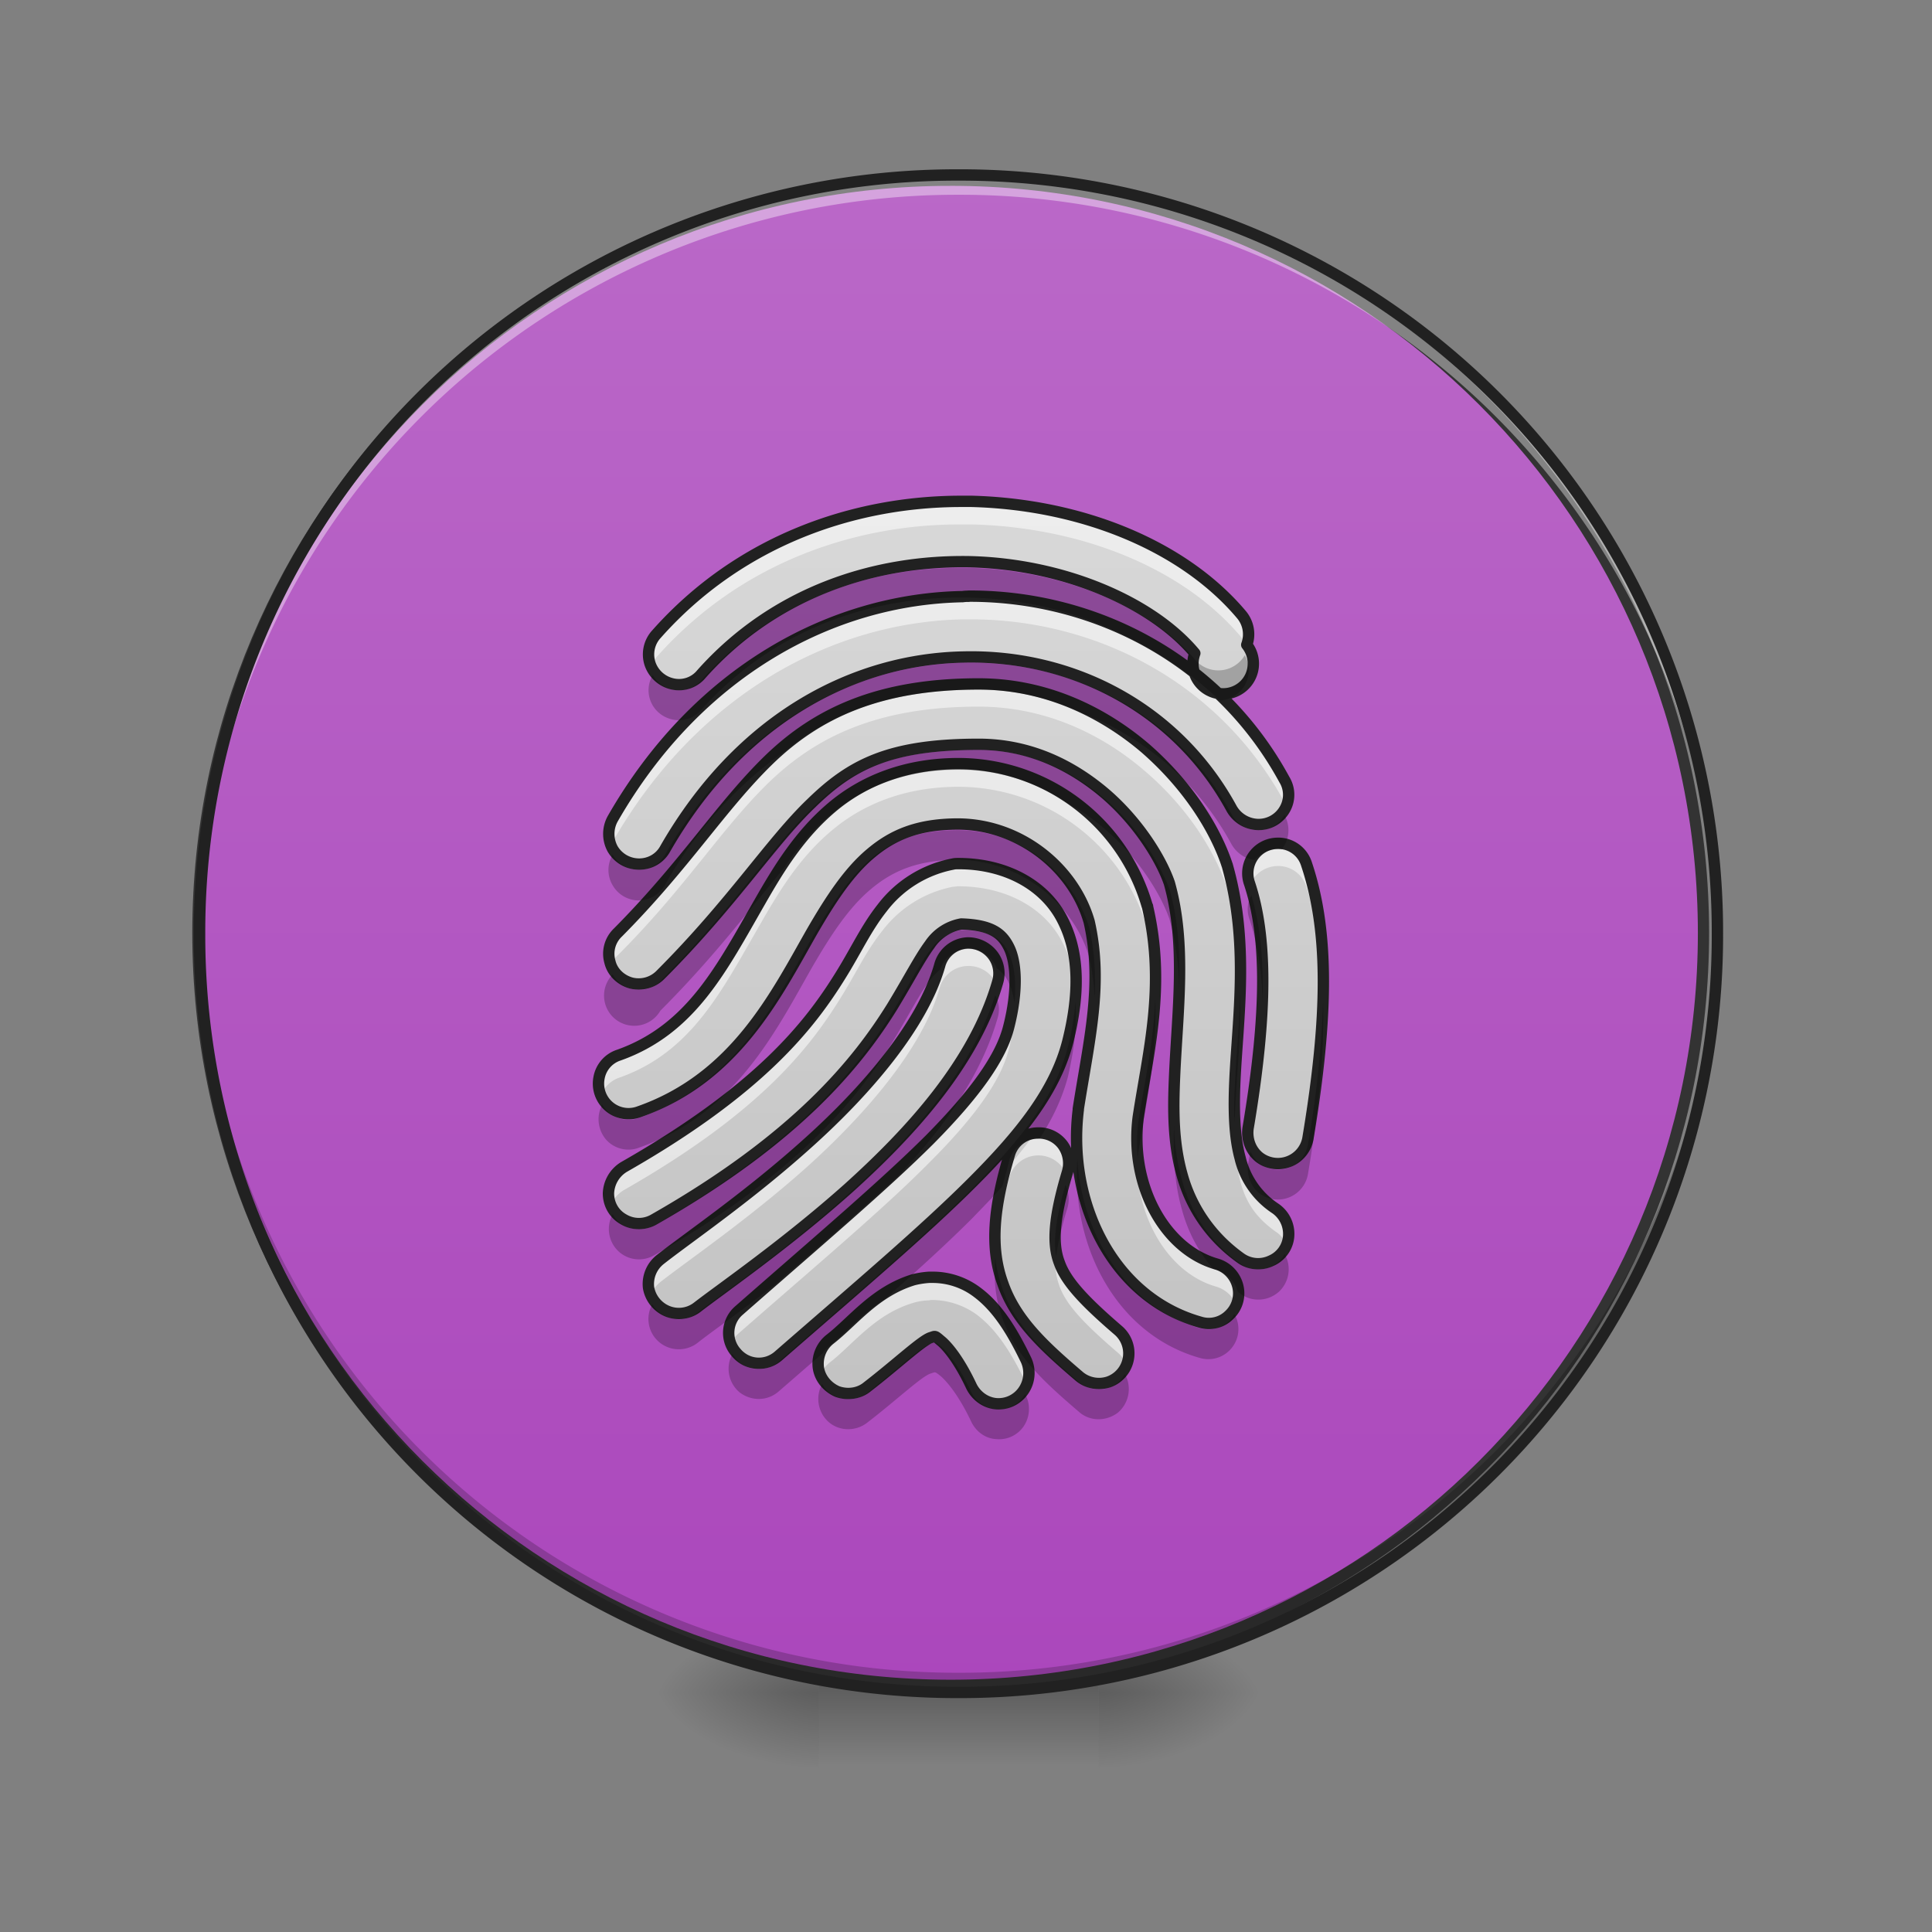 <svg height="16" width="16" xmlns="http://www.w3.org/2000/svg" xmlns:xlink="http://www.w3.org/1999/xlink"><rect width="100%" height="100%" fill="#808080" stroke="none"/><linearGradient id="a"><stop offset="0" stop-opacity=".314"/><stop offset=".222" stop-opacity=".275"/><stop offset="1" stop-opacity="0"/></linearGradient><radialGradient id="b" cx="450.909" cy="189.579" gradientTransform="matrix(0 -.039 -.07 0 22.262 31.798)" gradientUnits="userSpaceOnUse" r="21.167" xlink:href="#a"/><radialGradient id="c" cx="450.909" cy="189.579" gradientTransform="matrix(0 .039 .07 0 -6.385 -3.764)" gradientUnits="userSpaceOnUse" r="21.167" xlink:href="#a"/><radialGradient id="d" cx="450.909" cy="189.579" gradientTransform="matrix(0 -.039 .07 0 -6.385 31.798)" gradientUnits="userSpaceOnUse" r="21.167" xlink:href="#a"/><radialGradient id="e" cx="450.909" cy="189.579" gradientTransform="matrix(0 .039 -.07 0 22.262 -3.764)" gradientUnits="userSpaceOnUse" r="21.167" xlink:href="#a"/><linearGradient id="f" gradientTransform="matrix(.007 0 0 .031 6.233 6.72)" gradientUnits="userSpaceOnUse" x1="255.323" x2="255.323" y1="233.5" y2="254.667"><stop offset="0" stop-opacity=".275"/><stop offset="1" stop-opacity="0"/></linearGradient><linearGradient id="g" gradientUnits="userSpaceOnUse" x1="254" x2="254" y1="-168.667" y2="233.5"><stop offset="0" stop-color="#ba68c8"/><stop offset="1" stop-color="#ab47bc"/></linearGradient><linearGradient id="h" gradientTransform="matrix(.008 0 -0 .008 0 0)" gradientUnits="userSpaceOnUse" x1="960" x2="960" y1="1695.118" y2="175.118"><stop offset="0" stop-color="#bdbdbd"/><stop offset="1" stop-color="#e0e0e0"/></linearGradient><path d="m9.098 14.016h1.32v-.66h-1.32zm0 0" fill="url(#b)"/><path d="m6.781 14.016h-1.324v.664h1.324zm0 0" fill="url(#c)"/><path d="m6.781 14.016h-1.324v-.66h1.324zm0 0" fill="url(#d)"/><path d="m9.098 14.016h1.32v.664h-1.32zm0 0" fill="url(#e)"/><path d="m6.781 13.852h2.317v.828h-2.318zm0 0" fill="url(#f)"/><path d="m253.976-168.63c111.114 0 201.106 89.992 201.106 201.106 0 110.99-89.992 200.981-201.106 200.981-110.99 0-201.106-89.991-201.106-200.98 0-111.115 90.116-201.106 201.106-201.106zm0 0" fill="url(#g)" stroke="#333" stroke-linecap="round" stroke-width="3" transform="matrix(.031 0 0 .031 0 6.72)"/><path d="m7.938 13.977a6.273 6.273 0 0 1 -6.286-6.287v-.06a6.273 6.273 0 0 0 6.285 6.223 6.27 6.27 0 0 0 6.286-6.223v.062a6.273 6.273 0 0 1 -6.286 6.286zm0 0" fill-opacity=".196"/><path d="m7.938 1.488a6.273 6.273 0 0 0 -6.286 6.285v.063a6.273 6.273 0 0 1 6.285-6.223 6.27 6.27 0 0 1 6.286 6.223v-.063a6.273 6.273 0 0 0 -6.286-6.285zm0 0" fill="#fff" fill-opacity=".392"/><path d="m7.938 1.402a6.318 6.318 0 0 0 -6.333 6.332 6.318 6.318 0 0 0 6.332 6.329 6.318 6.318 0 0 0 6.333-6.329 6.318 6.318 0 0 0 -6.332-6.332zm0 .094a6.223 6.223 0 0 1 6.238 6.238 6.222 6.222 0 0 1 -6.239 6.235 6.222 6.222 0 0 1 -6.237-6.235 6.223 6.223 0 0 1 6.239-6.238zm0 0" fill="#212121"/><path d="m7.96 4.152c-.882 0-1.831.32-2.522 1.098a.248.248 0 0 0 -.055.246.255.255 0 0 0 .187.168.24.24 0 0 0 .239-.082c.609-.684 1.441-.945 2.226-.93.785.02 1.512.34 1.86.758a.25.25 0 1 0 .43-.07.252.252 0 0 0 -.044-.25c-.48-.57-1.324-.914-2.234-.938zm.063.785c-.015 0-.03 0-.05.004-1.078.02-2.196.614-2.899 1.84a.259.259 0 0 0 0 .25.254.254 0 0 0 .219.125c.09 0 .172-.047.215-.125.625-1.09 1.57-1.574 2.476-1.59.907-.02 1.766.43 2.215 1.254a.259.259 0 0 0 .215.133.249.249 0 0 0 .223-.121.24.24 0 0 0 0-.25c-.532-.98-1.551-1.523-2.614-1.52zm.082.727c-.832 0-1.343.246-1.738.629-.394.383-.691.867-1.25 1.43-.066.062-.09.152-.066.242.02.086.09.152.176.176a.253.253 0 0 0 .242-.067c.597-.597.918-1.105 1.25-1.422.328-.32.644-.488 1.386-.488.426 0 .778.176 1.055.414.274.238.457.54.524.734.144.512.066 1.067.043 1.61-.012.273-.012.543.062.805.07.257.227.507.484.691a.248.248 0 0 0 .254.023.242.242 0 0 0 .145-.203.256.256 0 0 0 -.11-.23.689.689 0 0 1 -.292-.418c-.047-.172-.055-.39-.043-.645.023-.504.12-1.133-.063-1.777 0-.004-.004-.008-.004-.012-.101-.3-.328-.656-.672-.957-.347-.297-.82-.535-1.383-.535zm-.168.66c-.44 0-.792.145-1.05.364-.262.222-.434.5-.59.773-.317.55-.567 1.062-1.172 1.277a.243.243 0 0 0 -.164.188.249.249 0 0 0 .332.281c.8-.281 1.133-.969 1.434-1.496.152-.262.3-.488.48-.64.18-.153.387-.247.73-.247.52.004.958.371 1.083.809.117.515 0 .976-.09 1.55v.008c-.094.762.28 1.551 1.008 1.758a.24.24 0 0 0 .242-.058.246.246 0 0 0 .07-.243.255.255 0 0 0 -.176-.18c-.433-.124-.719-.655-.648-1.214.082-.543.23-1.09.078-1.742 0-.004 0-.008-.004-.012a1.63 1.63 0 0 0 -1.559-1.176h-.003zm2.637.66a.249.249 0 0 0 -.226.332c.144.434.152 1.055-.012 2.028-.012.09.02.18.09.238a.253.253 0 0 0 .406-.156c.168-1.008.176-1.711-.012-2.27a.245.245 0 0 0 -.246-.172zm-2.636.168c-.016 0-.032 0-.047.004a.963.963 0 0 0 -.586.364c-.133.168-.215.351-.344.558-.254.41-.664.942-1.793 1.586a.267.267 0 0 0 -.129.219c0 .09.047.172.125.215a.247.247 0 0 0 .254 0c1.187-.676 1.684-1.301 1.969-1.758.14-.23.23-.406.312-.516a.398.398 0 0 1 .262-.172c.246.008.336.075.394.192.063.125.075.36 0 .656-.062.254-.277.555-.656.938-.379.378-.918.835-1.578 1.414a.245.245 0 0 0 -.023.351c.09.106.246.117.351.024.66-.575 1.2-1.032 1.606-1.438.402-.402.687-.762.789-1.168.09-.363.105-.71-.043-1-.145-.289-.469-.469-.864-.469zm.074.657a.25.25 0 0 0 -.23.187c-.141.492-.602 1.031-1.09 1.469-.489.441-.989.781-1.223.965a.258.258 0 0 0 -.098.234.259.259 0 0 0 .156.195.25.25 0 0 0 .25-.035c.196-.152.73-.52 1.25-.984.52-.469 1.043-1.043 1.235-1.707a.25.25 0 0 0 -.043-.227.258.258 0 0 0 -.207-.097zm.582 1.574a.246.246 0 0 0 -.235.18c-.129.433-.164.765-.054 1.066.105.3.332.512.629.766.066.058.16.078.246.05a.251.251 0 0 0 .078-.43c-.281-.242-.43-.402-.485-.558-.058-.152-.05-.36.067-.75a.26.26 0 0 0 -.04-.227.247.247 0 0 0 -.206-.097zm-.875 1.195h-.024a.735.735 0 0 0 -.129.02c-.32.097-.5.343-.691.492a.258.258 0 0 0 -.098.234c.012.09.075.164.157.2.082.03.18.019.25-.04.242-.187.449-.382.523-.406.04-.012.031-.02.082.024.05.039.149.152.254.375.039.082.117.14.207.148a.25.25 0 0 0 .227-.11.257.257 0 0 0 .02-.253c-.126-.262-.247-.442-.403-.559a.61.61 0 0 0 -.375-.125zm0 0" fill="url(#h)"/><path d="m7.96 4.152c-.882 0-1.831.32-2.522 1.098a.25.25 0 0 0 -.047.262.276.276 0 0 1 .046-.07c.693-.782 1.642-1.102 2.525-1.099h.086c.91.023 1.754.363 2.234.937.016.02.031.043.04.067a.258.258 0 0 0 -.04-.258c-.48-.57-1.324-.914-2.234-.938h-.088zm.063.785c-.015 0-.03 0-.05.004-1.078.02-2.196.614-2.899 1.84a.253.253 0 0 0 -.014.219c.003-.008.011-.02.015-.031.703-1.223 1.82-1.817 2.899-1.84h.05c1.063-.004 2.082.535 2.614 1.516.008.007.011.02.015.027a.245.245 0 0 0 -.015-.215c-.16-.3-.371-.559-.61-.773a.264.264 0 0 1 -.132-.082.781.781 0 0 0 -.075-.086 3.034 3.034 0 0 0 -1.797-.579zm.082.727c-.832 0-1.343.246-1.738.629-.394.383-.691.867-1.25 1.43a.24.24 0 0 0 -.058.27.243.243 0 0 1 .058-.083c.559-.558.856-1.047 1.25-1.43.395-.382.906-.628 1.738-.628.563 0 1.036.238 1.383.539.344.296.57.652.672.957 0 .004.004.004.004.007.074.266.102.524.11.774a3.319 3.319 0 0 0 -.11-.961c0-.004-.004-.008-.004-.012-.101-.3-.328-.656-.672-.957-.347-.297-.82-.535-1.383-.535zm0 .688c-.64 0-.964.125-1.25.363-.242.215-.41.484-.558.746-.317.55-.567 1.062-1.172 1.277a.242.242 0 0 0 -.145.133.237.237 0 0 0 -.003.2.247.247 0 0 1 .148-.145c.605-.211.855-.727 1.172-1.274.156-.273.328-.554.59-.773.258-.219.61-.363 1.05-.363h.004a1.632 1.632 0 0 1 1.563 1.183c.039.172.059.336.066.492a2.603 2.603 0 0 0 -.066-.68c0-.003 0-.007-.004-.011a1.633 1.633 0 0 0 -1.215-1.137 1.388 1.388 0 0 0 -.18-.011zm2.47.632c-.012 0-.024 0-.036.004a.236.236 0 0 1 -.074.024.253.253 0 0 0 -.117.304c0 .004.004.008.004.012a.252.252 0 0 1 .222-.156.244.244 0 0 1 .246.176c.086.254.133.539.137.87.008-.413-.035-.757-.137-1.062a.245.245 0 0 0 -.246-.172zm-2.637.168c-.016 0-.032 0-.047.004a.963.963 0 0 0 -.586.364c-.133.168-.215.351-.344.558-.254.41-.664.942-1.793 1.586a.252.252 0 0 0 -.11.313.274.274 0 0 1 .11-.122c1.129-.644 1.539-1.18 1.793-1.59.129-.206.21-.386.344-.554a.968.968 0 0 1 .586-.367c.015 0 .03-.004.046-.004.395 0 .72.18.864.469.066.128.097.265.11.406a1.131 1.131 0 0 0 -.11-.594c-.145-.289-.469-.469-.864-.469zm.023.692a.384.384 0 0 0 -.113.039.257.257 0 0 0 -.067.113c-.14.492-.601 1.031-1.09 1.469-.488.441-.988.781-1.222.965a.249.249 0 0 0 -.078.293.258.258 0 0 1 .078-.106c.234-.183.734-.523 1.222-.96.489-.442.95-.981 1.09-1.473a.246.246 0 0 1 .23-.184.25.25 0 0 1 .243.156c.004-.008.004-.015.008-.023a.256.256 0 0 0 -.067-.254.63.63 0 0 0 -.234-.035zm1.809.281c-.008.266-.032.531-.043.797a4.38 4.38 0 0 0 -.004.32c0-.043 0-.086.004-.129.015-.328.046-.664.043-.988zm-.704.059c-.011.316-.078.636-.136 1v.007c-.012.11-.016.22-.012.329l.012-.141v-.009c.066-.437.152-.805.136-1.187zm1.391.039c-.008.312-.047.68-.121 1.12a.333.333 0 0 0 .012.126c.082-.504.117-.91.109-1.246zm-2.055 0c-.004.086-.02.175-.047.277-.062.254-.277.555-.656.938-.379.378-.918.835-1.578 1.414a.242.242 0 0 0 -.066.28.219.219 0 0 1 .066-.093c.66-.578 1.2-1.031 1.578-1.414.38-.379.594-.684.656-.938.047-.183.06-.34.047-.464zm1.82 1.004a1.81 1.81 0 0 0 .048.55c.046.176.125.301.293.422a.22.22 0 0 1 .09.11.246.246 0 0 0 -.09-.301.689.689 0 0 1 -.293-.418 1.641 1.641 0 0 1 -.047-.363zm-1.628.156h-.024c-.07.101-.156.207-.246.312a1.872 1.872 0 0 0 -.082.64c.012-.17.051-.366.117-.585a.25.25 0 0 1 .473-.023l.008-.02a.26.26 0 0 0 -.04-.227.247.247 0 0 0 -.206-.097zm.824.133c-.035.53.242 1.023.656 1.14a.259.259 0 0 1 .164.149.249.249 0 0 0 -.043-.258c-.015-.016-.035-.031-.05-.047a.553.553 0 0 0 -.07-.031c-.364-.106-.622-.496-.657-.953zm-.676.816c-.012.133 0 .23.031.316.055.157.204.313.485.555a.24.24 0 0 1 .07.098.243.243 0 0 0 -.07-.285c-.281-.243-.43-.403-.485-.559a.531.531 0 0 1 -.03-.125zm-1.023.246h-.024a.735.735 0 0 0 -.129.02c-.32.097-.5.343-.691.492a.254.254 0 0 0 -.078.297.234.234 0 0 1 .078-.106c.191-.148.371-.398.691-.492a.491.491 0 0 1 .13-.02c.007-.003.015-.003.023-.003.129 0 .265.043.375.125.156.12.277.3.402.562l.004.016a.255.255 0 0 0 -.004-.207c-.125-.262-.246-.442-.402-.559a.61.61 0 0 0 -.375-.125zm0 0" fill="#fff" fill-opacity=".533"/><path d="m7.96 4.152c-.882 0-1.831.32-2.522 1.098a.248.248 0 0 0 -.055.246.255.255 0 0 0 .187.168.24.24 0 0 0 .239-.082c.609-.684 1.441-.945 2.226-.93.785.02 1.512.34 1.86.758a.25.25 0 1 0 .43-.07.252.252 0 0 0 -.044-.25c-.48-.57-1.324-.914-2.234-.938zm.063.786c-.015 0-.03 0-.05.003-1.078.02-2.196.614-2.899 1.84a.259.259 0 0 0 0 .25.254.254 0 0 0 .219.125c.09 0 .172-.047.215-.125.625-1.09 1.57-1.574 2.476-1.59.907-.02 1.766.43 2.215 1.254a.259.259 0 0 0 .215.133.249.249 0 0 0 .223-.121.24.24 0 0 0 0-.25c-.532-.98-1.551-1.523-2.614-1.52zm.082.726c-.832 0-1.343.246-1.738.629-.394.383-.691.867-1.25 1.43a.242.242 0 0 0 -.066.242c.02.086.09.152.176.176a.253.253 0 0 0 .242-.067c.597-.597.918-1.105 1.25-1.422.328-.32.644-.488 1.386-.488.426 0 .778.176 1.055.414.274.238.457.54.524.735.144.511.066 1.066.043 1.609-.012.273-.012.543.062.805.07.257.227.507.484.691a.248.248 0 0 0 .254.023.242.242 0 0 0 .145-.203.256.256 0 0 0 -.11-.23.689.689 0 0 1 -.292-.418c-.047-.172-.055-.39-.043-.645.023-.504.12-1.132-.063-1.777 0-.004-.004-.008-.004-.012-.101-.3-.328-.656-.672-.957-.347-.297-.82-.535-1.383-.535zm-.167.66c-.442 0-.793.145-1.051.364-.262.222-.434.5-.59.773-.317.55-.567 1.062-1.172 1.277a.243.243 0 0 0 -.164.188.249.249 0 0 0 .332.281c.8-.281 1.133-.969 1.434-1.496.152-.262.3-.488.48-.64.18-.153.387-.247.73-.247.52.004.958.371 1.083.809.117.515 0 .976-.09 1.55v.008c-.094.762.28 1.551 1.008 1.758a.24.24 0 0 0 .242-.058.246.246 0 0 0 .07-.243.255.255 0 0 0 -.176-.18c-.433-.124-.719-.655-.648-1.214.082-.543.23-1.09.078-1.742 0-.004 0-.008-.004-.012a1.63 1.63 0 0 0 -1.559-1.176zm2.636.66a.249.249 0 0 0 -.226.332c.144.434.152 1.055-.012 2.028-.012.09.02.18.09.238a.253.253 0 0 0 .406-.156c.168-1.008.176-1.711-.012-2.27a.245.245 0 0 0 -.246-.172zm-2.636.168c-.016 0-.032 0-.047.004a.963.963 0 0 0 -.586.364c-.133.168-.215.351-.344.558-.254.41-.664.942-1.793 1.586a.267.267 0 0 0 -.129.219c0 .09.047.172.125.215a.247.247 0 0 0 .254 0c1.187-.676 1.684-1.301 1.969-1.758.14-.23.23-.406.312-.516a.398.398 0 0 1 .262-.172c.246.008.336.075.394.192.063.125.075.36 0 .656-.062.254-.277.555-.656.938-.379.378-.918.835-1.578 1.414a.245.245 0 0 0 -.023.351c.09.106.246.117.351.024.66-.575 1.2-1.032 1.606-1.438.402-.402.687-.762.789-1.168.09-.363.105-.71-.043-1-.145-.289-.469-.469-.863-.469zm.074.657a.25.25 0 0 0 -.23.187c-.141.492-.602 1.031-1.09 1.469-.489.441-.989.781-1.223.965a.258.258 0 0 0 -.098.234.259.259 0 0 0 .156.195.25.25 0 0 0 .25-.035c.196-.152.73-.52 1.25-.984.52-.469 1.043-1.043 1.235-1.707a.25.25 0 0 0 -.043-.227.258.258 0 0 0 -.207-.097zm.582 1.574a.246.246 0 0 0 -.235.18c-.129.433-.164.765-.054 1.066.105.3.332.512.629.766.066.058.16.078.246.05a.251.251 0 0 0 .078-.43c-.281-.242-.43-.402-.485-.558-.058-.152-.05-.36.067-.75a.26.26 0 0 0 -.04-.227.247.247 0 0 0 -.206-.097zm-.875 1.195h-.024a.735.735 0 0 0 -.129.02c-.32.097-.5.343-.691.492a.258.258 0 0 0 -.098.234c.012.09.075.164.157.2.082.03.18.019.25-.04.242-.187.449-.382.523-.406.04-.012.031-.02.082.024.05.039.149.152.254.375.039.082.117.14.207.148a.25.25 0 0 0 .227-.11.257.257 0 0 0 .02-.253c-.126-.262-.247-.442-.403-.559a.61.61 0 0 0 -.375-.125zm0 0" fill="none" stroke="#212121" stroke-linecap="round" stroke-linejoin="round" stroke-width=".094"/><path d="m7.96 4.703c-.76-.004-1.562.266-2.151.93a.251.251 0 0 1 -.211.082.244.244 0 0 1 -.192-.125.246.246 0 0 0 .07.328c.106.074.25.059.333-.04.609-.683 1.441-.948 2.226-.929.485.012.942.137 1.305.328.277.133.535.309.762.524a.251.251 0 0 0 .207-.375.254.254 0 0 1 -.414.035c-.348-.418-1.075-.738-1.86-.758h-.074zm.067.785h-.043c-.906.02-1.851.5-2.476 1.59a.243.243 0 0 1 -.215.125.246.246 0 0 1 -.219-.125.247.247 0 0 0 0 .254.25.25 0 0 0 .219.125.255.255 0 0 0 .215-.129 3.368 3.368 0 0 1 1-1.113c.375-.309.86-.504 1.597-.504.32 0 .614.078.872.2.507.202.945.57 1.222 1.081.04.07.11.121.192.13a.26.26 0 0 1 .183-.09c.012 0 .028 0 .04.003a.254.254 0 0 0 .023-.285.242.242 0 0 1 -.219.125.244.244 0 0 1 -.219-.133c-.441-.812-1.281-1.258-2.172-1.254zm.078.723c-.742 0-1.058.168-1.386.488-.332.32-.653.828-1.25 1.426a.247.247 0 0 1 -.211.07.247.247 0 0 1 -.184-.125.25.25 0 1 0 .395.3c.46-.46.758-.866 1.02-1.175.109-.164.238-.324.398-.457.258-.218.61-.363 1.05-.363h.004c.34 0 .653.105.914.285.11.059.211.133.305.215.274.234.457.54.524.734.054.192.078.391.082.594.007-.289-.004-.57-.082-.844a1.912 1.912 0 0 0 -.524-.734c-.277-.238-.629-.414-1.055-.414zm-.168.664c-.343 0-.55.09-.73.242-.18.156-.328.383-.48.645-.301.527-.633 1.21-1.434 1.496a.252.252 0 0 1 -.305-.11c-.05.09-.039.204.028.286.066.078.18.109.277.07.8-.281 1.133-.969 1.434-1.496.152-.262.3-.488.48-.64.18-.153.387-.247.73-.247.52.004.958.371 1.083.805.027.117.039.226.046.336.008-.192 0-.383-.046-.582a1.143 1.143 0 0 0 -1.082-.805zm2.426.54a.237.237 0 0 0 -.015.198c.062.188.101.414.109.688.008-.364-.023-.653-.094-.887zm-2.402.288a.398.398 0 0 0 -.262.172c-.082.105-.172.285-.312.512-.285.457-.782 1.082-1.969 1.761a.253.253 0 0 1 -.191.024.232.232 0 0 1 -.153-.117.254.254 0 0 0 .04.3.249.249 0 0 0 .304.04c1.187-.676 1.684-1.301 1.969-1.758.14-.23.23-.41.312-.516a.477.477 0 0 1 .086-.09.247.247 0 0 1 .227-.172.245.245 0 0 1 .242.16c.047.032.078.07.101.122.02.043.036.097.047.164.016-.184-.004-.325-.047-.41-.058-.122-.148-.188-.394-.192zm2.309.508c-.004.281-.036.547-.043.781-.008.11-.008.215-.004.313 0-.02 0-.043.004-.063.011-.308.054-.656.043-1.031zm-2.028.031c-.203.637-.71 1.192-1.215 1.645-.52.468-1.054.832-1.25.984a.242.242 0 0 1 -.203.05.259.259 0 0 1 -.172-.12.25.25 0 0 0 .055.312.253.253 0 0 0 .32.008c.118-.094.356-.258.637-.48.402-.348.75-.649 1.031-.91.364-.383.68-.82.817-1.301a.24.24 0 0 0 -.02-.188zm1.324.028c-.011.363-.09.699-.14 1.03-.012.102-.012.2-.004.294 0-.016.004-.028.004-.043.062-.41.164-.824.14-1.281zm-.66.027a2.105 2.105 0 0 1 -.062.371c-.102.406-.387.766-.79 1.172-.406.406-.945.86-1.605 1.437a.262.262 0 0 1 -.207.059.251.251 0 0 1 -.176-.125.256.256 0 0 0 .059.32c.098.074.23.074.324-.008l.364-.316c.019-.027.039-.05.062-.066.137-.11.27-.27.453-.383.277-.242.52-.465.727-.672.086-.09.172-.176.246-.262.02-.066.039-.14.058-.215a.25.25 0 0 1 .235-.18h.015c.11-.167.188-.335.235-.511.05-.219.078-.426.062-.621zm2.051.004a8.52 8.52 0 0 1 -.125 1.176.249.249 0 0 1 -.215.207.246.246 0 0 1 -.262-.149c-.007.035-.011.07-.02.106-.01.09.02.18.09.238a.253.253 0 0 0 .407-.156c.094-.559.137-1.024.125-1.422zm-1.234 1.015c-.008.239 0 .477.066.704.047.175.133.343.258.488.012.004.02.008.027.008a.262.262 0 0 1 .176.18c.008.007.016.011.023.019.098.07.227.062.317-.016a.255.255 0 0 0 .05-.312.255.255 0 0 1 -.167.12.246.246 0 0 1 -.2-.042 1.22 1.22 0 0 1 -.484-.692 1.795 1.795 0 0 1 -.066-.457zm-.801.282c-.05.726.324 1.453 1.015 1.648a.248.248 0 0 0 .266-.086.248.248 0 0 0 .02-.277.248.248 0 0 1 -.286.117c-.609-.176-.976-.766-1.015-1.402zm-.098.214c-.082.282-.101.461-.078.594.016-.11.043-.238.094-.402a.27.27 0 0 0 -.016-.191zm-.582.602c-.015.188.004.356.063.512.105.3.332.511.629.765.09.082.226.082.324.008a.257.257 0 0 0 .058-.32.25.25 0 0 1 -.175.125.262.262 0 0 1 -.207-.059c-.297-.254-.524-.468-.63-.765a1.197 1.197 0 0 1 -.062-.266zm-.5.703c-.008 0-.015.004-.035.012-.074.02-.281.215-.523.406a.254.254 0 0 1 -.204.047.232.232 0 0 1 -.171-.121.256.256 0 0 0 .054.316c.09.078.227.078.32.004.243-.187.45-.383.524-.406.04-.012.031-.02.082.02.05.043.149.156.254.378.039.082.117.141.207.145a.246.246 0 0 0 .227-.105.257.257 0 0 0 .02-.254c-.005-.004-.005-.008-.009-.012a.252.252 0 0 1 -.445-.02c-.105-.222-.203-.34-.254-.379-.027-.023-.039-.03-.047-.03zm0 0" fill-opacity=".235"/></svg>